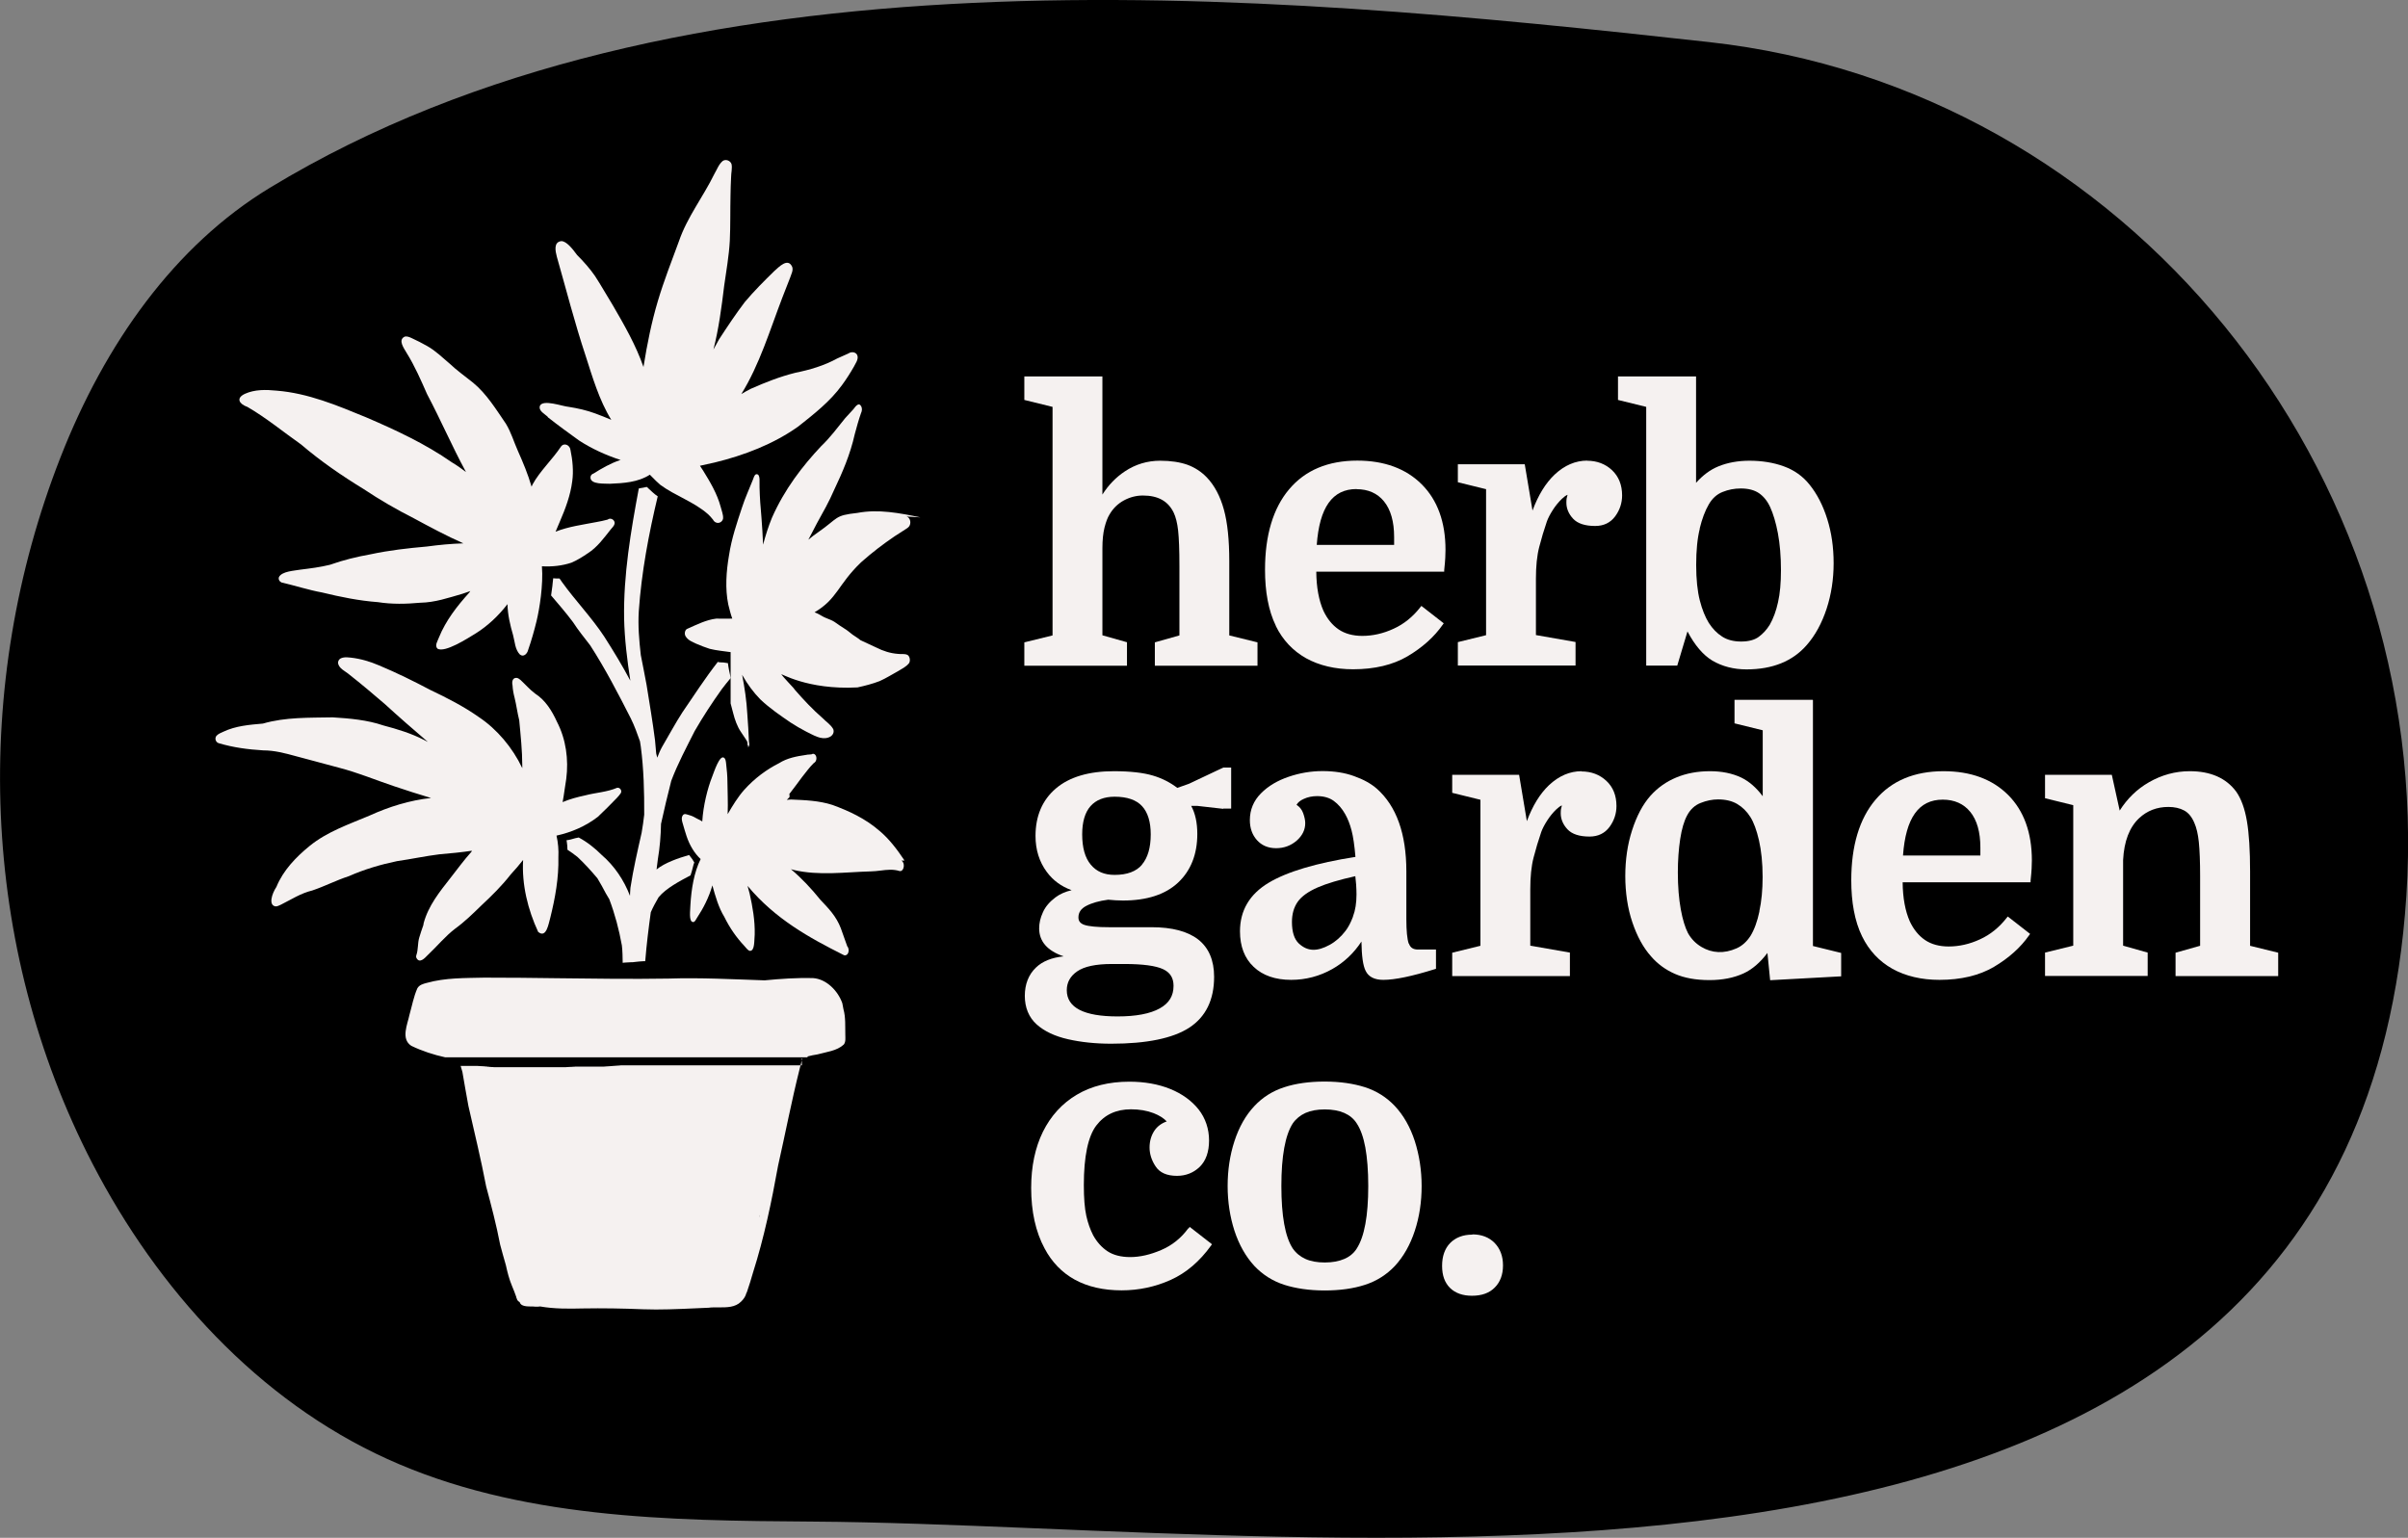 <?xml version="1.0" encoding="UTF-8"?>
<svg id="Layer_1" data-name="Layer 1" xmlns="http://www.w3.org/2000/svg" viewBox="0 0 204.8 130.81">
  <rect x="0" y="0" width="204.8" height="130.81" fill="#808080" stroke="none"/>
  <defs>
    <style>
      .cls-1 {
        fill: #f5f1f0;
      }
    </style>
  </defs>
  <path d="M5.13,38.94c3.81-9.75,9.74-18.06,17.81-22.96C57.8-5.18,106.88-.69,145.36,3.58c35.47,3.93,61.67,36.3,59.3,72.64-4.41,67.41-90.07,53.5-135.57,53.21-12.27-.08-24.97-.25-36.14-5.32-10.98-4.98-19.54-14.42-25.08-25.12C-1.72,80.47-2.43,58.27,5.13,38.94Z"/>
  <g>
    <path class="cls-1" d="M95.85,54.63l-2.09-.59v-7.41c0-.69.06-1.28.18-1.76.12-.47.26-.84.42-1.1.3-.52.71-.92,1.22-1.2.52-.28,1.06-.42,1.62-.42,1.29,0,2.14.47,2.62,1.45.18.38.31.89.38,1.53.07.64.11,1.65.11,3v5.92l-2.09.59v1.99h8.73v-1.99l-2.4-.59v-6.32c0-1.79-.15-3.27-.46-4.39-.31-1.13-.8-2.05-1.45-2.73-.47-.49-1.03-.85-1.66-1.08-.63-.22-1.4-.34-2.31-.34-1.08,0-2.09.3-2.99.9-.76.5-1.41,1.17-1.92,1.98v-10.05h-6.64v2l2.4.59v19.44l-2.4.59v1.99h8.73v-1.99Z"/>
    <path class="cls-1" d="M108.5,53.23c.59,1.21,1.46,2.13,2.58,2.76,1.12.62,2.47.94,4,.94,1.82,0,3.39-.37,4.64-1.11,1.25-.74,2.26-1.64,2.99-2.69l.08-.11-1.9-1.48-.09.11c-.63.81-1.39,1.43-2.27,1.83-.88.41-1.78.61-2.67.61-.8,0-1.48-.19-2.01-.55-.54-.37-.97-.9-1.29-1.58-.39-.88-.6-2-.61-3.33h10.88v-.13c.05-.48.08-.83.09-1.05.01-.22.02-.45.02-.68,0-2.36-.68-4.23-2.02-5.57-1.34-1.34-3.19-2.02-5.48-2.02-2.49,0-4.44.82-5.8,2.44-1.36,1.61-2.05,3.91-2.05,6.84,0,.92.07,1.79.22,2.58.15.8.38,1.54.7,2.19ZM115.37,41.61c.99,0,1.78.35,2.34,1.04.57.7.86,1.72.86,3.03v.67h-6.58c.23-3.19,1.33-4.75,3.38-4.75Z"/>
    <path class="cls-1" d="M135,39.18c-1.01,0-1.94.4-2.78,1.19-.77.73-1.4,1.76-1.88,3.06l-.66-3.94h-5.69v1.53l2.4.59v12.42l-2.4.59v1.99h10.01v-2l-3.37-.59v-4.78c0-1.07.09-1.98.28-2.71.19-.74.41-1.47.65-2.17.1-.28.27-.61.5-.97.23-.36.49-.68.78-.96.18-.17.34-.29.48-.34-.04.15-.07.26-.08.32-.01.08-.02.19-.02.35,0,.49.19.95.57,1.36.38.41,1.01.62,1.88.62.73,0,1.3-.28,1.7-.82.39-.53.59-1.13.59-1.78,0-.89-.29-1.61-.86-2.15-.57-.53-1.28-.8-2.12-.8Z"/>
    <path class="cls-1" d="M140.01,56.62h2.64l.87-2.91c.62,1.18,1.33,2.01,2.11,2.48.85.5,1.83.75,2.91.75,2.22,0,3.94-.7,5.13-2.08.72-.82,1.28-1.86,1.68-3.07.4-1.22.6-2.52.6-3.88s-.18-2.6-.54-3.75c-.36-1.16-.87-2.15-1.52-2.95-.56-.7-1.29-1.22-2.17-1.54-.87-.32-1.86-.48-2.93-.48-.97,0-1.86.16-2.64.48-.69.28-1.32.75-1.9,1.4v-9.05h-6.64v2l2.4.59v22.03ZM144.56,44.95c.2-.82.46-1.51.77-2.04.29-.51.69-.87,1.17-1.06.49-.2,1.01-.3,1.55-.3.63,0,1.15.13,1.55.4.39.27.71.66.95,1.18.26.57.49,1.32.66,2.23.17.91.26,1.97.26,3.14,0,1.07-.08,1.99-.25,2.73-.16.74-.4,1.38-.7,1.91-.26.42-.58.77-.95,1.04-.36.26-.86.39-1.49.39s-1.18-.14-1.61-.42c-.44-.28-.82-.67-1.14-1.17-.3-.49-.56-1.12-.76-1.9-.2-.78-.31-1.79-.31-3.02s.1-2.27.31-3.1Z"/>
    <path class="cls-1" d="M104.04,68.78h.67v-3.49h-.67l-2.92,1.38-.99.35c-.6-.46-1.3-.82-2.08-1.05-.8-.24-1.92-.37-3.32-.37-2.12,0-3.78.49-4.93,1.47-1.15.98-1.73,2.34-1.73,4.04,0,1.17.32,2.2.96,3.06.53.72,1.24,1.24,2.11,1.55-.54.13-1,.33-1.37.61-.49.37-.86.79-1.07,1.27-.22.47-.32.93-.32,1.37,0,1.11.7,1.91,2.08,2.38-1.01.1-1.8.42-2.35.95-.63.6-.95,1.42-.95,2.41s.34,1.83,1.01,2.43c.66.59,1.56,1.01,2.67,1.26,1.1.25,2.33.38,3.67.38,3.01,0,5.24-.46,6.63-1.36,1.41-.92,2.12-2.37,2.12-4.33,0-1.41-.46-2.48-1.36-3.18-.89-.69-2.22-1.04-3.95-1.04h-3.62c-1.02,0-1.73-.07-2.11-.2-.34-.12-.5-.32-.5-.63,0-.43.22-.75.66-.98.47-.25,1.11-.43,1.87-.53.21.02.42.04.63.05.21.01.42.02.63.02,2.03,0,3.6-.51,4.68-1.52,1.08-1.01,1.64-2.4,1.64-4.14,0-.95-.17-1.75-.52-2.39h.52s2.2.25,2.2.25ZM94.55,82h1.09c1.55,0,2.66.15,3.28.44.6.28.89.74.89,1.42,0,.85-.38,1.48-1.18,1.92-.81.45-2.01.68-3.58.68-2.87,0-4.32-.75-4.32-2.23,0-.66.29-1.19.88-1.6.6-.42,1.59-.63,2.95-.63ZM97.13,73.55c-.49.58-1.27.87-2.33.87-.88,0-1.54-.28-2.03-.87-.49-.58-.73-1.45-.73-2.58,0-1.06.24-1.87.71-2.4.47-.53,1.16-.8,2.05-.8,1.06,0,1.84.27,2.33.8.49.53.74,1.34.74,2.4,0,1.13-.25,1.99-.75,2.58Z"/>
    <path class="cls-1" d="M119.81,80.26c-.13-.38-.2-1.08-.2-2.08v-4.06c0-3.19-.84-5.55-2.51-7.03-.49-.43-1.14-.79-1.93-1.07-.79-.29-1.69-.43-2.68-.43s-1.94.16-2.88.48c-.95.32-1.75.79-2.36,1.41-.63.63-.95,1.4-.95,2.28,0,.68.2,1.25.6,1.7.4.45.95.69,1.63.69s1.26-.22,1.75-.64c.49-.43.73-.93.73-1.49,0-.24-.06-.53-.18-.86-.11-.3-.3-.53-.56-.7.12-.21.32-.37.61-.5.34-.16.73-.24,1.14-.24.57,0,1.05.14,1.42.41.38.28.7.65.96,1.11.22.38.41.86.55,1.4.14.53.25,1.29.33,2.25-3.33.52-5.81,1.26-7.38,2.2-1.62.97-2.44,2.36-2.44,4.13,0,1.28.39,2.3,1.17,3.03.77.73,1.84,1.1,3.18,1.1,1.24,0,2.42-.31,3.5-.92,1.01-.57,1.84-1.36,2.48-2.34.02,1.23.13,2.05.36,2.5.25.51.76.76,1.5.76.99,0,2.46-.31,4.38-.91l.1-.03v-1.64h-1.54c-.4,0-.64-.16-.76-.5ZM115.07,77.98c-.2.53-.42.93-.64,1.21-.38.5-.83.9-1.34,1.18-1.06.58-1.88.58-2.63-.12-.38-.36-.58-.97-.58-1.82,0-.68.16-1.25.49-1.72.33-.47.9-.87,1.69-1.22.78-.34,1.86-.66,3.21-.96.03.23.05.47.07.72.02.32.03.59.03.83,0,.73-.1,1.36-.3,1.88Z"/>
    <path class="cls-1" d="M134.52,65.6c-1.01,0-1.94.4-2.78,1.19-.77.73-1.4,1.76-1.88,3.06l-.66-3.94h-5.69v1.53l2.4.59v12.42l-2.4.59v1.99h10.01v-2l-3.37-.59v-4.78c0-1.07.09-1.98.28-2.71.19-.74.41-1.47.65-2.17.1-.28.27-.61.5-.97.23-.36.49-.68.78-.96.18-.17.34-.29.48-.34-.04.15-.07.26-.08.32-.01.08-.02.19-.02.35,0,.49.19.95.57,1.36.38.41,1.01.62,1.88.62.73,0,1.3-.28,1.7-.82.39-.53.59-1.13.59-1.78,0-.89-.29-1.61-.86-2.14-.57-.53-1.28-.8-2.12-.8Z"/>
    <path class="cls-1" d="M154.16,59.53h-6.64v2l2.4.59v5.61c-.55-.74-1.17-1.27-1.83-1.59-.76-.36-1.66-.54-2.65-.54-1.06,0-2.02.18-2.86.53-.85.35-1.59.87-2.2,1.55-.66.74-1.18,1.73-1.57,2.94-.39,1.2-.58,2.51-.58,3.9s.2,2.75.6,3.93c.4,1.19.93,2.16,1.59,2.9.55.64,1.23,1.14,2.03,1.49.8.35,1.78.53,2.94.53,1.1,0,2.07-.19,2.9-.57.74-.34,1.42-.93,2.03-1.74l.23,2.32,6.04-.33v-1.99l-2.4-.59v-20.92ZM149.64,77.52c-.18.86-.44,1.57-.76,2.09-.32.49-.71.85-1.19,1.06-1.06.47-2.09.41-2.98-.12-.49-.29-.87-.68-1.15-1.18-.24-.47-.45-1.14-.61-2.02-.16-.88-.25-1.93-.25-3.13,0-1.03.07-1.99.2-2.85.13-.85.33-1.53.59-2.01.27-.51.66-.87,1.15-1.06.5-.2,1-.3,1.48-.3.64,0,1.19.13,1.63.39s.82.63,1.12,1.11c.28.44.53,1.11.73,1.98.2.88.31,1.93.31,3.12,0,1.07-.09,2.05-.28,2.92Z"/>
    <path class="cls-1" d="M165.3,65.6c-2.49,0-4.44.82-5.8,2.44-1.36,1.61-2.05,3.91-2.05,6.84,0,.92.07,1.79.22,2.58.15.8.38,1.54.7,2.19.59,1.21,1.46,2.13,2.58,2.76,1.12.62,2.47.94,4,.94,1.82,0,3.39-.37,4.64-1.11,1.25-.74,2.26-1.64,2.99-2.69l.08-.11-1.9-1.48-.09.11c-.63.81-1.39,1.43-2.27,1.83-.88.41-1.78.61-2.67.61-.8,0-1.48-.19-2.01-.55-.54-.37-.97-.9-1.29-1.58-.39-.88-.6-2-.61-3.33h10.88v-.13c.05-.48.08-.83.09-1.05.01-.22.02-.45.02-.68,0-2.36-.68-4.23-2.02-5.57s-3.19-2.02-5.48-2.02ZM168.43,72.77h-6.58c.23-3.19,1.33-4.75,3.38-4.75.99,0,1.78.35,2.34,1.04.57.7.86,1.72.86,3.03v.67Z"/>
    <path class="cls-1" d="M191.37,80.45v-6.32c0-1.79-.09-3.23-.27-4.28-.18-1.07-.49-1.91-.91-2.51-.86-1.16-2.18-1.74-3.95-1.74-1.23,0-2.39.32-3.47.94-1.03.59-1.86,1.41-2.49,2.41l-.67-3.04h-5.68v1.99l2.4.59v11.95l-2.4.59v1.99h8.73v-1.99l-2.09-.59v-7.28c.08-1.6.54-2.79,1.36-3.56.68-.64,1.52-.96,2.49-.96.52,0,.97.1,1.34.3.36.19.66.55.87,1.06.18.4.31.95.38,1.63.07.69.11,1.67.11,2.9v5.92l-2.09.59v1.99h8.73v-1.99l-2.4-.59Z"/>
    <path class="cls-1" d="M101.06,104.49c-.61.83-1.38,1.45-2.3,1.84-.93.4-1.81.6-2.64.6-.78,0-1.43-.17-1.92-.49-.5-.33-.91-.79-1.23-1.37-.24-.47-.44-1.02-.58-1.65-.14-.63-.21-1.51-.21-2.62,0-2.43.36-4.14,1.06-5.06.7-.92,1.69-1.38,2.95-1.38.71,0,1.36.11,1.93.33.48.19.85.42,1.11.7-.45.16-.81.43-1.05.79-.27.41-.41.89-.41,1.43s.17,1.09.51,1.6c.35.54.96.81,1.82.81.76,0,1.41-.26,1.94-.77.52-.51.79-1.27.79-2.24s-.3-1.89-.89-2.64c-.59-.74-1.4-1.33-2.41-1.74-1.01-.41-2.18-.62-3.48-.62-1.72,0-3.23.37-4.47,1.11-1.25.74-2.21,1.8-2.88,3.15-.66,1.34-1,2.95-1,4.77,0,2.01.38,3.74,1.14,5.15.61,1.16,1.48,2.06,2.57,2.66,1.09.6,2.43.91,3.98.91,1.47,0,2.87-.3,4.18-.89,1.31-.59,2.46-1.57,3.43-2.92l.08-.11-1.9-1.48-.08.12Z"/>
    <path class="cls-1" d="M118.63,94.08c-.7-.74-1.55-1.28-2.54-1.6-.98-.31-2.13-.48-3.43-.48s-2.45.16-3.43.48c-.99.32-1.84.85-2.54,1.6-.74.78-1.31,1.79-1.7,2.99-.39,1.19-.58,2.48-.58,3.82s.2,2.62.58,3.8c.39,1.19.96,2.2,1.7,3,.7.74,1.55,1.28,2.54,1.6.98.31,2.13.48,3.43.48s2.45-.16,3.43-.48c.99-.32,1.84-.86,2.54-1.6.74-.8,1.31-1.81,1.7-3,.39-1.18.58-2.46.58-3.8s-.2-2.63-.58-3.82c-.39-1.2-.96-2.2-1.7-2.99ZM115.39,106.21c-.25.39-.61.69-1.06.88-.46.2-1.02.3-1.66.3s-1.2-.1-1.64-.3c-.44-.2-.8-.49-1.08-.89-.65-.99-.97-2.78-.97-5.32s.33-4.33.97-5.32c.27-.39.64-.69,1.08-.89.45-.2,1-.3,1.64-.3s1.2.1,1.66.3c.45.2.81.49,1.06.89.32.48.57,1.17.73,2.04.16.88.25,1.98.25,3.28,0,2.54-.33,4.33-.98,5.32Z"/>
    <path class="cls-1" d="M125.22,105.02c-.78,0-1.41.24-1.88.71-.46.47-.69,1.13-.69,1.95s.23,1.44.68,1.88c.45.44,1.08.66,1.86.66.83,0,1.48-.23,1.94-.7.46-.46.7-1.09.7-1.88s-.24-1.42-.71-1.91c-.47-.48-1.11-.73-1.89-.73Z"/>
    <path class="cls-1" d="M71.64,85.34c-.36-1.04-1.34-2.06-2.48-2.14-1.39-.04-2.76.06-4.13.19-2.73-.09-5.45-.24-8.18-.15-3.13.05-6.27.01-9.4-.03-2.09-.03-4.18-.05-6.26-.05-1.64.04-3.3,0-4.9.45-.31.08-.64.17-.8.47-.31.71-.45,1.48-.66,2.22-.17.83-.76,2.07.15,2.66.91.44,1.89.76,2.89.98h.02s.04,0,.04,0h.04s.04,0,.04,0h.04s.04,0,.04,0h.04s.04,0,.04,0h.04s.04,0,.04,0h.04s.04,0,.04,0h.04s.04,0,.04,0h.04s.04,0,.04,0h.04s.04,0,.04,0h.04s.04,0,.04,0h.04s.04,0,.04,0h.04s.04,0,.04,0h.04s.04,0,.04,0h.03s.03,0,.03,0h.03s.03,0,.03,0h.03s.03,0,.03,0h.03s.03,0,.03,0h.03s.04,0,.04,0h.04s.04,0,.04,0h.04s.04,0,.04,0h.05s.05,0,.05,0h.05s.05,0,.05,0h.05s.05,0,.05,0h.05s.05,0,.05,0h.05s.05,0,.05,0h.05s.05,0,.05,0h.05s.05,0,.05,0h.05s.05,0,.05,0h.05s.04,0,.04,0h.04s.04,0,.04,0h.04s.04,0,.04,0h.04s.04,0,.04,0h.04s.04,0,.04,0h.04s.04,0,.04,0h.04s.05,0,.05,0h.05s.05,0,.05,0h.05s.05,0,.05,0h.05s.05,0,.05,0h.05s.05,0,.05,0h.05s.05,0,.05,0h.05s.05,0,.05,0h.05s.05,0,.05,0h.05s.05,0,.05,0h.05s.05,0,.05,0h.06s.06,0,.06,0h.06s.06,0,.06,0h.26s.07,0,.07,0h.07s.07,0,.07,0h.07s.07,0,.07,0h.07s.07,0,.07,0h.07s.07,0,.07,0h.07s.07,0,.07,0h.07s.06,0,.06,0h.06s.06,0,.06,0h.06s.06,0,.06,0h.06s.06,0,.06,0h.06s.06,0,.06,0h.06s.06,0,.06,0h.06s.06,0,.06,0h.06s.06,0,.06,0h.06s.06,0,.06,0h.06s.06,0,.06,0h.06s.06,0,.06,0h.06s.05,0,.05,0h.05s.06,0,.06,0h.05s.05,0,.05,0h.05s.05,0,.05,0h.11s.05,0,.05,0h.22s.06,0,.06,0h.06s.06,0,.06,0h.06s.06,0,.06,0h.06s.06,0,.06,0h.06s.06,0,.06,0h.06s.06,0,.06,0h.07s.07,0,.07,0h.14s.07,0,.07,0h.07s.07,0,.07,0h.07s.07,0,.07,0h.07s.07,0,.07,0h.07s.07,0,.07,0h.07s.07,0,.07,0h.07s.07,0,.07,0h.07s.07,0,.07,0h.07s.07,0,.07,0h.07s.07,0,.07,0h.07s.08,0,.08,0h.08s.08,0,.08,0h.08s.08,0,.08,0h.08s.08,0,.08,0h.08s.08,0,.08,0h.08s.08,0,.08,0h.08s.08,0,.08,0h.08s.08,0,.08,0h.08s.08,0,.08,0h.08s.08,0,.08,0h.08s.09,0,.09,0h.09s.09,0,.09,0h.09s.09,0,.09,0h.09s.09,0,.09,0h.09s.09,0,.09,0h.09s.08,0,.08,0h.08s.08,0,.08,0h.08s.08,0,.08,0h.08s.08,0,.08,0h.08s.08,0,.08,0h.08s.08,0,.08,0h.08s.08,0,.08,0h.07s.07,0,.07,0h.07s.07,0,.07,0h.07s.07,0,.07,0h.07s.07,0,.07,0h.07s.07,0,.07,0h.07s.07,0,.07,0h.07s.07,0,.07,0h.07s.07,0,.07,0h.07s.07,0,.07,0h.06s.06,0,.06,0h.07s.07,0,.07,0h.07s.07,0,.07,0h.07s.07,0,.07,0h.06s.06,0,.06,0h.06s.06,0,.06,0h.06s.06,0,.06,0h.06s.06,0,.06,0h.05s.05,0,.05,0h.05s.05,0,.05,0h.05s.05,0,.05,0h.05s.05,0,.05,0h.05s.06,0,.06,0h.06s.06,0,.06,0h.06s.06,0,.06,0h.06s.06,0,.06,0h.07s.07,0,.07,0h.07s.07,0,.07,0h.08s.08,0,.08,0h.08s.08,0,.08,0h.08s.08,0,.08,0h.08s.08,0,.08,0h.08s.08,0,.08,0h.08s.08,0,.08,0h.08s.08,0,.08,0h.08s.08,0,.08,0h.08s.08,0,.08,0h.08s.08,0,.08,0h.08s.08,0,.08,0h.08s.08,0,.08,0h.08s.08,0,.08,0h.08s.08,0,.08,0h.56s.06,0,.06,0h.17s.05,0,.05,0h.05s.06,0,.06,0h.06s.06,0,.06,0h.06s.06,0,.06,0h.06s.06,0,.06,0h.06s.06,0,.06,0h.06s.06,0,.06,0h.06s.06,0,.06,0h.06s.06,0,.06,0h.06s.06,0,.06,0h.06s.06,0,.06,0h.06s.06,0,.06,0h.06s.06,0,.06,0h.06s.06,0,.06,0h.06s.06,0,.06,0h.06s.06,0,.06,0h.06s.07,0,.07,0h.07s.07,0,.07,0h.07s.06,0,.06,0h.06s.06,0,.06,0h.06s.06,0,.06,0h.06s.06,0,.06,0h.05s.05,0,.05,0h.05s.05,0,.05,0h.05s.05,0,.05,0h.04s.05,0,.05,0h.04s.04,0,.04,0h.05s.05,0,.05,0h.05s.05,0,.05,0h.05s.05,0,.05,0h.05s.05,0,.05,0h.06s.06,0,.06,0h.06s.06,0,.06,0h.06s.06,0,.06,0h.06s.06,0,.06,0h.06s.06,0,.06,0h.06s.06,0,.06,0h.06s.06,0,.06,0h.06s.06,0,.06,0h.06s.06,0,.06,0h.06s.06,0,.06,0h.11s.06,0,.06,0h.06s.06,0,.06,0h.06s.06,0,.06,0h.05s.05,0,.05,0h.05s.05,0,.05,0h.05s.05,0,.05,0h.05s.05,0,.05,0h.1s.05,0,.05,0h.05s.05,0,.05,0h.05s.05,0,.05,0h.1s.05,0,.05,0h.05s.05,0,.05,0h.05s.05,0,.05,0h.21s.05,0,.05,0h.17s.06,0,.06,0h.05s.05,0,.05,0h.05s.05,0,.05,0h.1s.05,0,.05,0h.05s.05,0,.05,0h.09s.05,0,.05,0h.09s.05,0,.05,0h.05s.05,0,.05,0h.05s.05,0,.05,0h.05s.05,0,.05,0h.05s.05,0,.05,0h.05s.05,0,.05,0h.05s.05,0,.05,0h.05s.05,0,.05,0h.05s.05,0,.05,0h.05s.05,0,.05,0h.05s.05,0,.05,0h.13s.04,0,.04,0h.04s.04,0,.04,0h.04s.04,0,.04,0h.04s.04,0,.04,0h.05s.04,0,.04,0h.09s.04,0,.04,0h.12s.04,0,.04,0h.04s.04,0,.04,0h.04s.03,0,.03,0h.03s.03,0,.03,0h.03s.03,0,.03,0h.03s.03,0,.03,0h.03s.03,0,.03,0h.03s.03,0,.03,0h.03s.03,0,.03,0h.03s.03,0,.03,0h.03s.03,0,.03,0h.04s.04,0,.04,0h.04s.04,0,.04,0h.04s.04,0,.04,0h.04s.04,0,.04,0h.05s.05,0,.05,0h.05s.05,0,.05,0h.05s.05,0,.05,0h.04s.04,0,.04,0h.04s.04,0,.04,0h.04s.04,0,.04,0h.04s.04,0,.04,0h.04s.04,0,.04,0h.05s.05,0,.05,0h.05s.05,0,.05,0h.05s.05,0,.05,0h.05s.05,0,.05,0h.04s.01-.05.02-.08c.28-.07.55-.13.83-.17.75-.21,1.65-.29,2.24-.84.18-.23.13-.55.13-.82-.02-.73.04-1.48-.16-2.19Z"/>
    <path class="cls-1" d="M68.2,90.62h-.05s-.05,0-.05,0h-.05s-.05,0-.05,0h-.05s-.05,0-.05,0h-.05s-.05,0-.05,0h-.05s-.05,0-.05,0h-.05s-.05,0-.05,0h-.05s-.05,0-.05,0h-.05s-.05,0-.05,0h-.05s-.05,0-.05,0h-.05s-.06,0-.06,0h-.06s-.06,0-.06,0h-.06s-.06,0-.06,0h-.06s-.06,0-.06,0h-.07s-.07,0-.07,0h-.07s-.07,0-.07,0h-.07s-.07,0-.07,0h-.07s-.07,0-.07,0h-.07s-.07,0-.07,0h-.07s-.07,0-.07,0h-.07s-.07,0-.07,0h-.07s-.07,0-.07,0h-.07s-.07,0-.07,0h-.06s-.06,0-.06,0h-.06s-.06,0-.06,0h-.05s-.05,0-.05,0h-.05s-.05,0-.05,0h-.05s-.05,0-.05,0h-.04s-.04,0-.04,0h-.04s-.04,0-.04,0h-.04s-.04,0-.04,0h-.04s-.05,0-.05,0h-.05s-.05,0-.05,0h-.05s-.05,0-.05,0h-.05s-.05,0-.05,0h-.05s-.05,0-.05,0h-.06s-.06,0-.06,0h-.06s-.06,0-.06,0h-.06s-.06,0-.06,0h-.24s-.06,0-.06,0h-.06s-.06,0-.06,0h-.06s-.06,0-.06,0h-.06s-.06,0-.06,0h-.06s-.06,0-.06,0h-.06s-.06,0-.06,0h-.06s-.06,0-.06,0h-.06s-.06,0-.06,0h-.12s-.06,0-.06,0h-.06s-.06,0-.06,0h-.06s-.06,0-.06,0h-.06s-.06,0-.06,0h-.06s-.06,0-.06,0h-.06s-.05,0-.05,0h-.05s-.05,0-.05,0h-.05s-.05,0-.05,0h-.05s-.05,0-.05,0h-.05s-.05,0-.05,0h-.05s-.05,0-.05,0h-.05s-.05,0-.05,0h-.05s-.05,0-.05,0h-.05s-.05,0-.05,0h-.05s-.05,0-.05,0h-.05s-.05,0-.05,0h-.05s-.05,0-.05,0h-.05s-.05,0-.05,0h-.05s-.05,0-.05,0h-.06s-.06,0-.06,0h-.06s-.06,0-.06,0h-.06s-.06,0-.06,0h-.06s-.07,0-.07,0h-.07s-.07,0-.07,0h-.07s-.07,0-.07,0h-.07s-.07,0-.07,0h-.07s-.07,0-.07,0h-.06s-.06,0-.06,0h-.06s-.06,0-.06,0h-.06s-.06,0-.06,0h-.05s-.05,0-.05,0h-.11s-.05,0-.05,0h-.05s-.05,0-.05,0h-.05s-.05,0-.05,0h-.05s-.05,0-.05,0h-.05s-.05,0-.05,0h-.04s-.04,0-.04,0h-.04s-.04,0-.04,0h-.04s-.04,0-.04,0h-.04s-.04,0-.04,0h-.04s-.04,0-.04,0h-.04s-.04,0-.04,0h-.04s-.04,0-.04,0h-.04s-.04,0-.04,0h-.04s-.04,0-.04,0h-.05s-.05,0-.05,0h-.05s-.05,0-.05,0h-.05s-.05,0-.05,0h-.05s-.05,0-.05,0h-.06s-.06,0-.06,0h-.06s-.06,0-.06,0h-.06s-.06,0-.06,0h-.06s-.06,0-.06,0h-.07s-.07,0-.07,0h-.07s-.07,0-.07,0h-.07s-.07,0-.07,0h-.07s-.07,0-.07,0h-.07s-.07,0-.07,0h-.07s-.07,0-.07,0h-.07s-.07,0-.07,0h-.07s-.07,0-.07,0h-.07s-.07,0-.07,0h-.14s-.07,0-.07,0h-.33s-.06,0-.06,0h-.13s-.07,0-.07,0h-.07s-.07,0-.07,0h-.07s-.07,0-.07,0h-.07s-.07,0-.07,0h-.26s-.06,0-.06,0h-.06s-.06,0-.06,0h-.06s-.06,0-.06,0h-.05s-.05,0-.05,0h-.05s-.05,0-.05,0h-.05s-.05,0-.05,0h-.05s-.05,0-.05,0h-.05s-.05,0-.05,0h-.05s-.05,0-.05,0h-.05s-.05,0-.05,0h-.05s-.05,0-.05,0h-.05s-.06,0-.06,0h-.06s-.06,0-.06,0h-.06s-.06,0-.06,0h-.06s-.06.01-.06.01h-.06s-.06.01-.06.01h-.06s-.07.01-.07.01h-.07s-.07.01-.07.01h-.07s-.07.01-.07.01h-.07s-.07.01-.07.01h-.07s-.07.01-.07.01h-.07s-.07.01-.07.01h-.07s-.07.01-.07.01h-.07s-.07.01-.07.01h-.07s-.07.01-.07.01h-.07s-.07,0-.07,0h-.07s-.07,0-.07,0h-.07s-.07,0-.07,0h-.07s-.07,0-.07,0h-.08s-.08,0-.08,0h-.08s-.09,0-.09,0h-.09s-.09,0-.09,0h-.1s-.1,0-.1,0h-.1s-.1,0-.1,0h-.1s-.1,0-.1,0h-.1s-.09,0-.09,0h-.09s-.09,0-.09,0h-.09s-.08,0-.08,0h-.08s-.08,0-.08,0h-.08s-.08.01-.08.01h-.09s-.09.01-.09.01h-.09s-.09.01-.09.01h-.09s-.09.01-.09.01h-.09s-.09.01-.09.01h-.09s-.09,0-.09,0h-.09s-.09,0-.09,0h-.08s-.08,0-.08,0h-.08s-.07,0-.07,0h-.07s-.07,0-.07,0h-.07s-.07,0-.07,0h-.07s-.06,0-.06,0h-.06s-.06,0-.06,0h-.06s-.06,0-.06,0h-.07s-.07,0-.07,0h-.07s-.06,0-.06,0h-.06s-.06,0-.06,0h-.06s-.06,0-.06,0h-.06s-.06,0-.06,0h-.06s-.06,0-.06,0h-.06s-.06,0-.06,0h-.07s-.07,0-.07,0h-.07s-.07,0-.07,0h-.07s-.07,0-.07,0h-.07s-.07,0-.07,0h-.07s-.07,0-.07,0h-.07s-.07,0-.07,0h-.07s-.07,0-.07,0h-.07s-.07,0-.07,0h-.07s-.07,0-.07,0h-.07s-.07,0-.07,0h-.07s-.07,0-.07,0h-.07s-.07,0-.07,0h-.07s-.07,0-.07,0h-.07s-.07,0-.07,0h-.22s-.07,0-.07,0h-.07s-.07,0-.07,0h-.07s-.07,0-.07,0h-.22s-.07,0-.07,0h-.07s-.07,0-.07,0h-.07s-.07,0-.07,0h-.21s-.07,0-.07,0h-.07s-.07,0-.07,0h-.07s-.07,0-.07,0h-.08s-.08,0-.08,0h-.08s-.09-.01-.09-.01h-.09s-.09-.01-.09-.01h-.09s-.09-.02-.09-.02h-.09s-.1-.02-.1-.02h-.1s-.1-.02-.1-.02h-.1s-.1-.01-.1-.01h-.09s-.09-.01-.09-.01h-.09s-.09-.01-.09-.01h-.09s-.09,0-.09,0h-.09s-.09,0-.09,0h-.08s-.08,0-.08,0h-.08s-.08,0-.08,0h-.08s-.08,0-.08,0h-.08s-.08,0-.08,0h-.08s-.08,0-.08,0h-.08s-.09,0-.09,0h-.09s-.03,0-.03,0c.05.17.1.34.15.51.17.97.33,1.93.51,2.89.52,2.28,1.07,4.55,1.51,6.85.44,1.64.87,3.28,1.19,4.95.16.57.31,1.17.49,1.76.13.6.28,1.19.52,1.76.12.31.26.61.36.93,0,.05.02.1.05.15,0,0,0,.01,0,.02.04.13.13.21.24.27.15.49.92.33,1.34.39.14.01.27,0,.4-.02,1.2.21,2.42.2,3.63.17,1.69-.03,3.42,0,5.12.07.36.01.73.02,1.09.02,1.5,0,2.99-.09,4.49-.15.27-.04.56-.03.86-.03.69,0,1.4.01,1.9-.49.21-.2.38-.44.45-.72h0s.05-.08.06-.13c.18-.53.35-1.06.5-1.6.95-2.99,1.58-6.02,2.14-9.12.62-2.75,1.15-5.52,1.84-8.26.07-.29.14-.57.22-.86h-.05ZM64.6,103.49s-.01,0-.02.01c.02-.05.03-.11.05-.16-.01.05-.02.1-.03.15Z"/>
    <path class="cls-1" d="M46.58,35.48c.87.69,1.77,1.34,2.67,1.99,1.09.71,2.29,1.25,3.54,1.66-.03,0-.06.01-.09.02-.79.27-1.52.69-2.22,1.13-.15.04-.27.18-.26.35.02.6,1.22.49,1.65.52,1.17-.05,2.39-.12,3.4-.77.37.39.72.72.9.87,1.27.93,2.85,1.43,4.05,2.49.11.09.3.31.42.46.06.12.16.22.3.26.25.08.52-.1.56-.36.02-.34-.13-.67-.21-1-.3-1.11-.89-2.1-1.49-3.07-.09-.14-.18-.28-.27-.41.42-.09.84-.19,1.26-.28,2.5-.61,4.99-1.56,7.1-3.06,1.34-1.06,2.71-2.13,3.72-3.52.37-.5.71-1.04,1.02-1.58.13-.27.35-.54.31-.86-.06-.38-.51-.45-.79-.25-.31.15-.63.27-.94.42-1.11.61-2.33.97-3.57,1.22-1.32.33-2.53.81-3.78,1.36-.28.14-.55.29-.81.45,1.56-2.52,2.43-5.45,3.49-8.21.21-.56.44-1.12.66-1.69.09-.29.28-.6.18-.91-.36-.83-1.13,0-1.53.35-.87.85-1.73,1.71-2.51,2.64-.76,1-1.51,2.13-2.2,3.19-.16.28-.31.56-.46.84.45-1.77.69-3.59.91-5.41.18-1.28.41-2.55.48-3.84.06-1.29.03-2.58.06-3.86,0-.51.03-1.03.05-1.55,0-.37.11-.74.04-1.1-.09-.3-.48-.46-.75-.28-.34.28-.49.73-.71,1.1-.95,1.95-2.32,3.68-3.02,5.74-.62,1.69-1.28,3.36-1.79,5.08-.54,1.81-.91,3.67-1.21,5.53,0,.03,0,.05-.01.08-.65-1.86-1.63-3.57-2.62-5.27-.51-.82-.98-1.67-1.51-2.48-.42-.61-.96-1.22-1.52-1.78-.42-.58-.92-1.18-1.34-1.18-.68.08-.5.87-.38,1.33.8,2.8,1.52,5.63,2.44,8.4.57,1.77,1.16,3.81,2.19,5.47-.45-.19-.9-.37-1.36-.54-.73-.27-1.49-.44-2.25-.56-.54-.04-2.19-.67-2.46-.09-.14.45.43.69.69.96Z"/>
    <path class="cls-1" d="M21.02,34.6c1.61.93,3.07,2.14,4.59,3.21,1.65,1.41,3.45,2.65,5.3,3.78,1.38.92,2.81,1.75,4.29,2.5,1.37.74,2.77,1.49,4.21,2.13-1.04.03-2.07.13-3.11.27-1.6.14-3.2.32-4.78.66-1.17.21-2.33.49-3.45.89-.85.21-1.67.31-2.55.42-.48.09-1.53.13-1.79.62-.08.19.04.39.22.47,1.15.26,2.29.64,3.45.85,1.56.38,3.13.7,4.74.82,1.2.19,2.4.16,3.61.05,1.24-.02,2.4-.42,3.58-.76.22-.08.44-.15.67-.23-.03.04-.06.08-.09.13-1.03,1.14-2,2.38-2.58,3.82-.1.29-.39.68-.12.95.63.37,2.56-.88,3.17-1.25,1.09-.67,2.01-1.54,2.78-2.54.02.9.23,1.79.48,2.65.15.55.16,1.2.57,1.63.32.27.64-.07.71-.39.28-.8.51-1.61.71-2.43.25-1.02.59-3.11.46-4.68.85.05,1.72-.04,2.52-.31.49-.21.95-.5,1.39-.8.8-.51,1.35-1.28,1.93-2.01.12-.16.29-.29.34-.49.07-.32-.34-.57-.59-.36-.32.08-.64.16-.96.21-1.13.22-2.38.38-3.47.82.14-.32.26-.62.36-.85.48-1.11.91-2.25,1.06-3.45.12-.83.03-1.8-.15-2.65-.04-.41-.54-.66-.81-.29-.72,1.09-1.79,2.08-2.41,3.21-.03.07-.06.14-.09.2-.3-1.05-.73-2.07-1.17-3.06-.34-.76-.57-1.57-1.01-2.29-.83-1.21-1.64-2.55-2.8-3.5-.67-.54-1.37-1.03-1.99-1.62-.62-.52-1.19-1.09-1.9-1.49-.44-.25-.89-.48-1.35-.69-.18-.08-.38-.17-.58-.11-.59.29-.04,1,.18,1.39.68,1.09,1.21,2.31,1.73,3.49,1.15,2.17,2.12,4.43,3.29,6.59,0,.01.01.02.02.04-.39-.3-.79-.58-1.21-.83-2.25-1.57-4.76-2.74-7.28-3.82-2.45-1.01-4.95-2.06-7.62-2.27-.9-.09-1.85-.11-2.69.27-.8.38-.46.86.17,1.1Z"/>
    <path class="cls-1" d="M78.29,44.01c-1.78-.37-3.58-.72-5.37-.38-1.99.22-1.55.4-3.36,1.66-.28.19-.55.4-.81.62.24-.47.48-.93.73-1.4.51-.92,1.03-1.83,1.46-2.83.71-1.5,1.37-3.01,1.76-4.76.16-.6.33-1.21.53-1.78.08-.16.11-.37.03-.55-.21-.43-.49-.03-.68.22-.21.24-.45.48-.69.75-.66.82-1.31,1.69-2.04,2.38-1.59,1.69-3.12,3.66-4.2,6.11-.3.73-.54,1.5-.75,2.28-.03-.78-.08-1.56-.14-2.34-.08-.83-.14-1.69-.16-2.53-.03-.38.12-1.18-.29-1.12-.16.05-.21.31-.29.5-.3.76-.64,1.49-.9,2.29-.44,1.33-.9,2.66-1.12,4.12-.23,1.34-.34,2.82-.06,4.17.1.39.2.82.34,1.2-.45,0-.91.02-1.36,0-.85.1-1.66.51-2.47.87-.19.07-.28.42-.13.65.23.35.58.46.88.61.38.16.77.32,1.16.44.6.15,1.17.19,1.77.28h0s0,0,0,0h0s0,0,0,0h0s0,0,0,0h0s0,0,0,0h0s0,0,0,0h0s0,0,0,0h0s0,0,0,0h0s0,0,0,0h0s0,0,0,0h0s0,0,0,0h0s0,0,0,0h0s0,0,0,0h0s0,0,0,0h0s0,0,0,0h0s0,0,0,0h0s0,0,0,0h0s0,0,0,0h0s0,0,0,0h0s0,0,0,0h0s0,0,0,0h0s0,0,0,0h0s0,0,0,0h0s0,0,0,0h0s0,0,0,0h0s0,0,0,0h0s0,0,0,0h.01s0,0,0,0h0s0,0,0,0h0s0,0,0,0h0s0,0,0,0h0s0,0,0,0h0s0,0,0,0h0s0,0,0,0h0s0,0,0,0h0s0,0,0,0h0s0,0,0,0h0s0,0,0,0h0s0,0,0,0h0s0,0,0,0h0s0,0,0,0h0s0,0,0,0h0s0,0,0,0h0s0,0,0,0h0s0,0,0,0h0s0,0,0,0h0s0,0,0,0h0s0,0,0,0h0s0,0,0,0h0s0,0,0,0h0s0,0,0,0h0s0,0,0,0h0s0,0,0,0h0s0,0,0,0h0s0,0,0,0h0s0,0,0,0h0s0,0,0,0h0s0,.01,0,.01h0s0,.01,0,.01h0s0,.02,0,.02h0s0,.02,0,.02h0s0,.02,0,.02h0s0,.02,0,.02h0s0,.02,0,.02h0s0,.03,0,.03h0s0,.03,0,.03h0s0,.03,0,.03h0s0,.03,0,.03h0s0,.03,0,.03v.02s0,.02,0,.02v.02s0,.02,0,.02v.02s0,.02,0,.02v.02s0,.02,0,.02v.02s0,.02,0,.02v.02s0,.02,0,.02v.02s0,.02,0,.02v.02s0,.02,0,.02v.02s0,.02,0,.02v.02s0,.02,0,.02v.02s0,.02,0,.02v.02s0,.02,0,.02v.02s0,.02,0,.02v.02s0,.02,0,.02v.02s0,.02,0,.02v.02s0,.02,0,.02v.02s0,.02,0,.02v.02s0,.02,0,.02v.02s0,.02,0,.02v.02s0,.02,0,.02v.02s0,.02,0,.02v.02s0,.02,0,.02v.02s0,.02,0,.02v.02s0,.02,0,.02v.02s0,.02,0,.02v.02s0,.02,0,.02v.02s0,.02,0,.02v.02s0,.02,0,.02v.02s0,.02,0,.02v.02s0,.02,0,.02v.02s0,.02,0,.02v.02s0,.02,0,.02v.02s0,.02,0,.02v.02s0,.02,0,.02v.02s0,.02,0,.02v.02s0,.02,0,.02v.02s0,.02,0,.02v.02s0,.02,0,.02v.02s0,.02,0,.02v.02s0,.02,0,.02v.02s0,.02,0,.02v.02s0,.02,0,.02v.02s0,.02,0,.02v.02s0,.02,0,.02v.02s0,.02,0,.02v.02s0,.02,0,.02v.02s0,.02,0,.02v.02s0,.02,0,.02v.02s0,.02,0,.02v.02s0,.02,0,.02v.02s0,.02,0,.02v.02s0,.02,0,.02v.02s0,.02,0,.02v.02s0,.02,0,.02v.02s0,.02,0,.02v.02s0,.02,0,.02v.02s0,.02,0,.02v.02s0,.02,0,.02v.02s0,.02,0,.02v.02s0,.02,0,.02v.02s0,.02,0,.02v.02s0,.02,0,.02v.02s0,.02,0,.02v.02s0,.02,0,.02v.02s0,.02,0,.02v.02s0,.02,0,.02v.03s0,.03,0,.03v.02s0,.03,0,.03v.02s0,.02,0,.02v.02s0,.02,0,.02v.02s0,.02,0,.02v.02s0,.02,0,.02v.02s0,.02,0,.02v.02s0,.03,0,.03v.03s0,.03,0,.03v.03s0,.03,0,.03v.03s0,.03,0,.03v.03s0,.03,0,.03v.03s0,.03,0,.03v.03s0,.03,0,.03v.03s0,.03,0,.03v.03s0,.03,0,.03v.03s0,.03,0,.03v.03s0,.02,0,.02v.02s0,.02,0,.02v.02s0,.02,0,.02v.02s0,.02,0,.02v.02s0,.02,0,.02v.02s0,.02,0,.02v.02s0,.02,0,.02h0s0,.01,0,.01h0s0,.03,0,.03v.02s0,.02,0,.02v.02s0,.02,0,.02v.02s0,.02,0,.02v.02s0,.02,0,.02v.02s0,.03,0,.03v.02s0,.02,0,.02h0c.07.27.14.54.21.8.15.6.36,1.18.67,1.63.17.27.37.53.54.83h0s0,.02,0,.02h0s0,.03,0,.03h0s0,.03,0,.03v.02s.02.01.02.01h0s0,.03,0,.03h0s0,.03,0,.03h0s0,.03,0,.03h0s0,.03,0,.03h0s0,.03,0,.03h0s0,.02,0,.02h.01s0,.02,0,.02h.01s.01.02.01.02h.01s.01.02.01.02h0s0,.02,0,.02h0s0,.02,0,.02h0s0,.02,0,.02h0s0,.02,0,.02h0s0,.02,0,.02h0s0,.01,0,.01h0s0,.01,0,.01h0s0,.01,0,.01h0s0,.01,0,.01h0s0,0,0,0h0s0,0,0,0h0s0,0,0,0h0s0,0,0,0h0s0,0,0,0h0s0,0,0,0h0s0,0,0,0h0s0,0,0,0h0s0,0,0,0h0s0,0,0,0h0s0,0,0,0h0c.09-.09.13-.29.07-.45-.04-.79-.07-1.59-.14-2.38-.06-1.14-.23-2.25-.44-3.34.45.8.97,1.5,1.55,2.09.81.77,1.69,1.36,2.56,1.96.44.29.88.54,1.34.78.61.29,1.24.72,1.89.5.04-.01.09-.03.14-.06.19-.11.38-.34.27-.65-.24-.42-.62-.63-.92-.95-.82-.71-1.59-1.53-2.34-2.39-.04-.05-.09-.11-.13-.17,0,0-.91-.97-1.02-1.14-.12-.17,2.15,1.33,6.47,1.1.64-.14,1.27-.3,1.89-.54.54-.24,1.06-.57,1.59-.86.31-.2.65-.34.91-.67.13-.23.05-.58-.13-.69-.25-.13-.54-.05-.8-.09-.66-.05-1.25-.23-1.9-.56-.43-.2-.87-.41-1.31-.61-.05-.04-.1-.08-.15-.12-.17-.12-.37-.24-.52-.35-.24-.18-.44-.37-.7-.52-.29-.17-.55-.37-.83-.56-.21-.14-.5-.24-.74-.34-.26-.1-.48-.27-.73-.38-.08-.03-.16-.07-.23-.1,1.96-1.16,1.95-2.32,3.94-4.24.93-.83,1.9-1.57,2.89-2.24.35-.23.7-.44,1.04-.67.11-.08.22-.17.26-.36.07-.33-.12-.61-.33-.64Z"/>
    <path class="cls-1" d="M40.14,72.36s-.03.07-.05.1c-.63.7-1.19,1.47-1.77,2.21-.93,1.19-1.88,2.35-2.29,3.86,0,.05-.02.11-.03.18-.12.34-.24.69-.34,1.03-.15.49-.08,1.03-.25,1.51,0,0,0,0,0,0-.03.07-.03.15,0,.22.26.53.71.04.96-.22.8-.75,1.49-1.61,2.36-2.27.8-.58,1.51-1.28,2.22-1.97.88-.82,1.74-1.67,2.48-2.62.37-.4.72-.81,1.06-1.24-.12,2.1.4,4.22,1.28,6.12.71.59.89-.74,1.03-1.2.42-1.69.73-3.4.69-5.15.03-.61-.02-1.23-.16-1.84,1.27-.28,2.49-.8,3.53-1.61.54-.51,1.07-1.04,1.59-1.58.12-.13.24-.26.34-.41.14-.21-.05-.51-.3-.47-.86.37-1.82.41-2.73.65-.65.14-1.3.31-1.91.57.13-.67.2-1.36.31-1.98.21-1.64-.02-3.37-.79-4.85-.43-.94-.98-1.84-1.87-2.41-.45-.34-.82-.77-1.23-1.15-.1-.08-.21-.17-.35-.18-.36,0-.39.37-.33.64.02.35.08.69.17,1.03.16.64.24,1.3.4,1.94.12,1.29.26,2.58.26,3.88,0,.06,0,.13,0,.19-.83-1.75-2.16-3.32-3.69-4.34-1.29-.91-2.7-1.63-4.13-2.31-1.42-.75-2.86-1.46-4.34-2.08-.77-.33-1.59-.58-2.43-.67-.39-.05-1.04-.09-1.08.43.04.5.63.72.97,1.02,1.02.8,2.01,1.64,3,2.49,1.2,1.1,2.43,2.17,3.67,3.23-.11-.06-.22-.11-.33-.17-1.09-.56-2.27-.92-3.45-1.23-1.38-.47-2.85-.6-4.31-.69-1.99.04-4.01-.03-5.94.53-1.14.1-2.3.19-3.36.69-.2.09-.43.18-.58.34-.19.21-.08.57.19.64,1.25.37,2.47.53,3.78.61.95,0,1.85.24,2.76.49,1.24.32,2.47.67,3.7.99,1.58.41,3.09,1.04,4.64,1.56,1.05.36,2.11.69,3.17,1.01-1.81.19-3.59.75-5.24,1.5-1.75.74-3.61,1.37-5.1,2.59-1.15.94-2.24,2.07-2.81,3.47-.4.6-.69,1.56-.08,1.66.16.01.31-.08.45-.14.87-.43,1.7-.98,2.67-1.21,1.05-.35,2.04-.87,3.12-1.22,1.31-.58,2.7-.99,4.1-1.28,1.2-.17,2.39-.43,3.6-.58.94-.08,1.88-.17,2.81-.31Z"/>
    <path class="cls-1" d="M76.93,73.2c-.63-.95-1.32-1.85-2.11-2.51-1.24-1.08-2.63-1.71-4.02-2.22-1.15-.37-2.34-.41-3.51-.46-.13,0-.26.02-.38.03h0s.01-.01.01-.01h.01s.01-.02.01-.02h.01s.01-.02.01-.02h.01s.01-.02.01-.02h.01s.01-.02.01-.02h.01s.01-.02.01-.02h.01s.01-.02.01-.02h.01s.01-.02.01-.02h.01s.01-.02.01-.02h.01s.01-.02.01-.02h.01s.01-.02.01-.02h.01s.01-.02.01-.02h.01s0-.02,0-.02h0s0-.02,0-.02h0s0-.02,0-.02h0s0-.02,0-.02h0s0-.02,0-.02h0s0-.02,0-.02h0s0-.02,0-.02h0s0-.02,0-.02h0s0-.02,0-.02h0s0-.02,0-.02h0s0-.02,0-.02h0s0-.02,0-.02h0s0-.01,0-.01c-.01,0-.02,0-.04.01.38-.48.75-1,1.12-1.49.32-.4.63-.83.98-1.17.13-.07.24-.21.23-.44-.02-.29-.24-.43-.41-.31-.07.01-.14.02-.21.02-.09,0-.17.01-.26.03-.79.12-1.58.25-2.31.71-1.05.53-2.07,1.28-2.96,2.27-.53.6-.97,1.32-1.4,2.06.04-.99-.02-2.1-.02-2.72,0-.52-.05-1.04-.11-1.56-.02-.19-.04-.41-.17-.51-.38-.3-.86,1.2-1.02,1.61-.39.98-.76,2.46-.84,3.8-.14-.09-.28-.16-.43-.23-.2-.12-.41-.23-.62-.29-.22-.04-.52-.27-.66.1-.08.22.01.46.07.67.09.34.2.66.3.99.26.79.69,1.49,1.2,1.96-.56,1.13-.79,2.54-.87,3.92,0,.39-.17,1.44.24,1.44.14,0,.23-.21.31-.34.54-.82,1.02-1.74,1.32-2.78.26.95.54,1.91,1.01,2.67.47.96,1.05,1.78,1.7,2.47.15.15.28.38.47.43.45.03.37-.94.42-1.39.03-1.18-.18-2.37-.43-3.48-.06-.22-.12-.44-.18-.66,2.36,2.83,5.27,4.42,8.13,5.86.06.04.12.06.19.05.14-.02.27-.16.28-.39,0-.16-.04-.3-.12-.38-.19-.5-.35-1.02-.54-1.52-.4-1.06-1.09-1.74-1.74-2.43-.78-.97-1.62-1.86-2.51-2.61.08.02.16.05.24.07,2.16.5,4.35.18,6.53.12.28,0,.57-.04.85-.07.54-.07,1.09-.13,1.62.04.03,0,.06.01.09,0,.31-.04.39-.73.06-.89Z"/>
    <path class="cls-1" d="M61.06,56.29c-1.08,1.38-2.04,2.87-3.02,4.3-.59.91-1.17,1.99-1.74,2.96-.16.29-.28.59-.4.9-.03-.12-.06-.24-.09-.36-.03-.37-.06-.75-.1-1.12-.2-1.58-.47-3.15-.72-4.72-.15-.84-.33-1.69-.49-2.53-.14-1.24-.25-2.49-.17-3.74.23-3.3.84-6.54,1.61-9.76-.15-.1-.3-.22-.43-.34,0,0,0,0,0,0-.17-.15-.34-.31-.5-.46,0,0,0,0,0,0h0s0,0,0,0c-.23.05-.46.08-.68.13-.68,3.65-1.31,7.33-1.25,11.06.04,1.77.26,3.53.53,5.29-.68-1.28-1.44-2.53-2.22-3.75-1.08-1.64-2.46-3.06-3.6-4.65-.06-.1-.13-.19-.2-.29-.18,0-.36,0-.54-.02-.02.15-.03.3-.05.45,0,.07-.02.14-.02.21-.04.27-.07.54-.11.8.64.75,1.28,1.49,1.87,2.28.43.67.97,1.33,1.46,1.97,1.29,2,2.37,4.09,3.45,6.21.31.63.55,1.29.78,1.95.02.15.05.3.07.45.25,1.9.3,3.85.29,5.79-.06.52-.13,1.03-.22,1.54-.35,1.55-.71,3.1-.95,4.67,0,.04,0,.09-.01.13-.02.19-.02.38-.03.56-.51-1.33-1.32-2.54-2.4-3.47-.58-.58-1.23-1.1-1.96-1.49-.1.02-.19.04-.29.06-.12.03-.24.07-.36.1-.01,0-.03,0-.04.01-.11.03-.22.05-.34.06,0,0,0,0,0,0h0s0,.03,0,.04c0,.05.01.09.02.13,0,0,0,0,0,0,.03.2.05.4.05.6,0,.02,0,.03,0,.04.3.19.58.4.86.62.6.56,1.16,1.18,1.69,1.81.26.42.49.86.72,1.29.1.16.19.33.29.49.48,1.27.83,2.59,1.07,3.93.06.49.06.98.07,1.48.06,0,.12-.01.18-.02.18-.01.36-.02.54-.03.02,0,.04,0,.06,0,.02,0,.05,0,.07,0,.05,0,.11-.01.16-.02.27-.03.54-.06.81-.07.03,0,.07,0,.1,0,0-.01,0-.02,0-.03.11-1.38.28-2.75.47-4.13.19-.44.42-.86.66-1.27.62-.77,1.84-1.4,2.72-1.87.04-.12.07-.23.11-.35.05-.18.09-.36.14-.54.02-.07.05-.14.07-.21-.03-.05-.06-.09-.09-.14,0,0,0,0,0,0-.02-.04-.05-.08-.07-.12-.09-.13-.19-.25-.28-.37-.88.25-2.08.66-2.77,1.23.04-.29.08-.58.11-.87.17-1,.25-2,.27-3.01.27-1.23.56-2.45.87-3.66.55-1.46,1.29-2.84,1.99-4.23.71-1.23,1.48-2.41,2.31-3.57.24-.32.5-.64.76-.95-.01-.06-.03-.12-.04-.17-.08-.36-.16-.72-.2-1.09,0,0,0,0,0,0,0,0,0,0,0,0-.13-.02-.26-.04-.4-.06,0,0,0,0,0,0,0,0,0,0,0,0,0,0,0,0,0,0h0s0,0,0,0c0,0,0,0,0,0-.12,0-.25,0-.37-.02-.02,0-.03,0-.04,0Z"/>
  </g>
</svg>